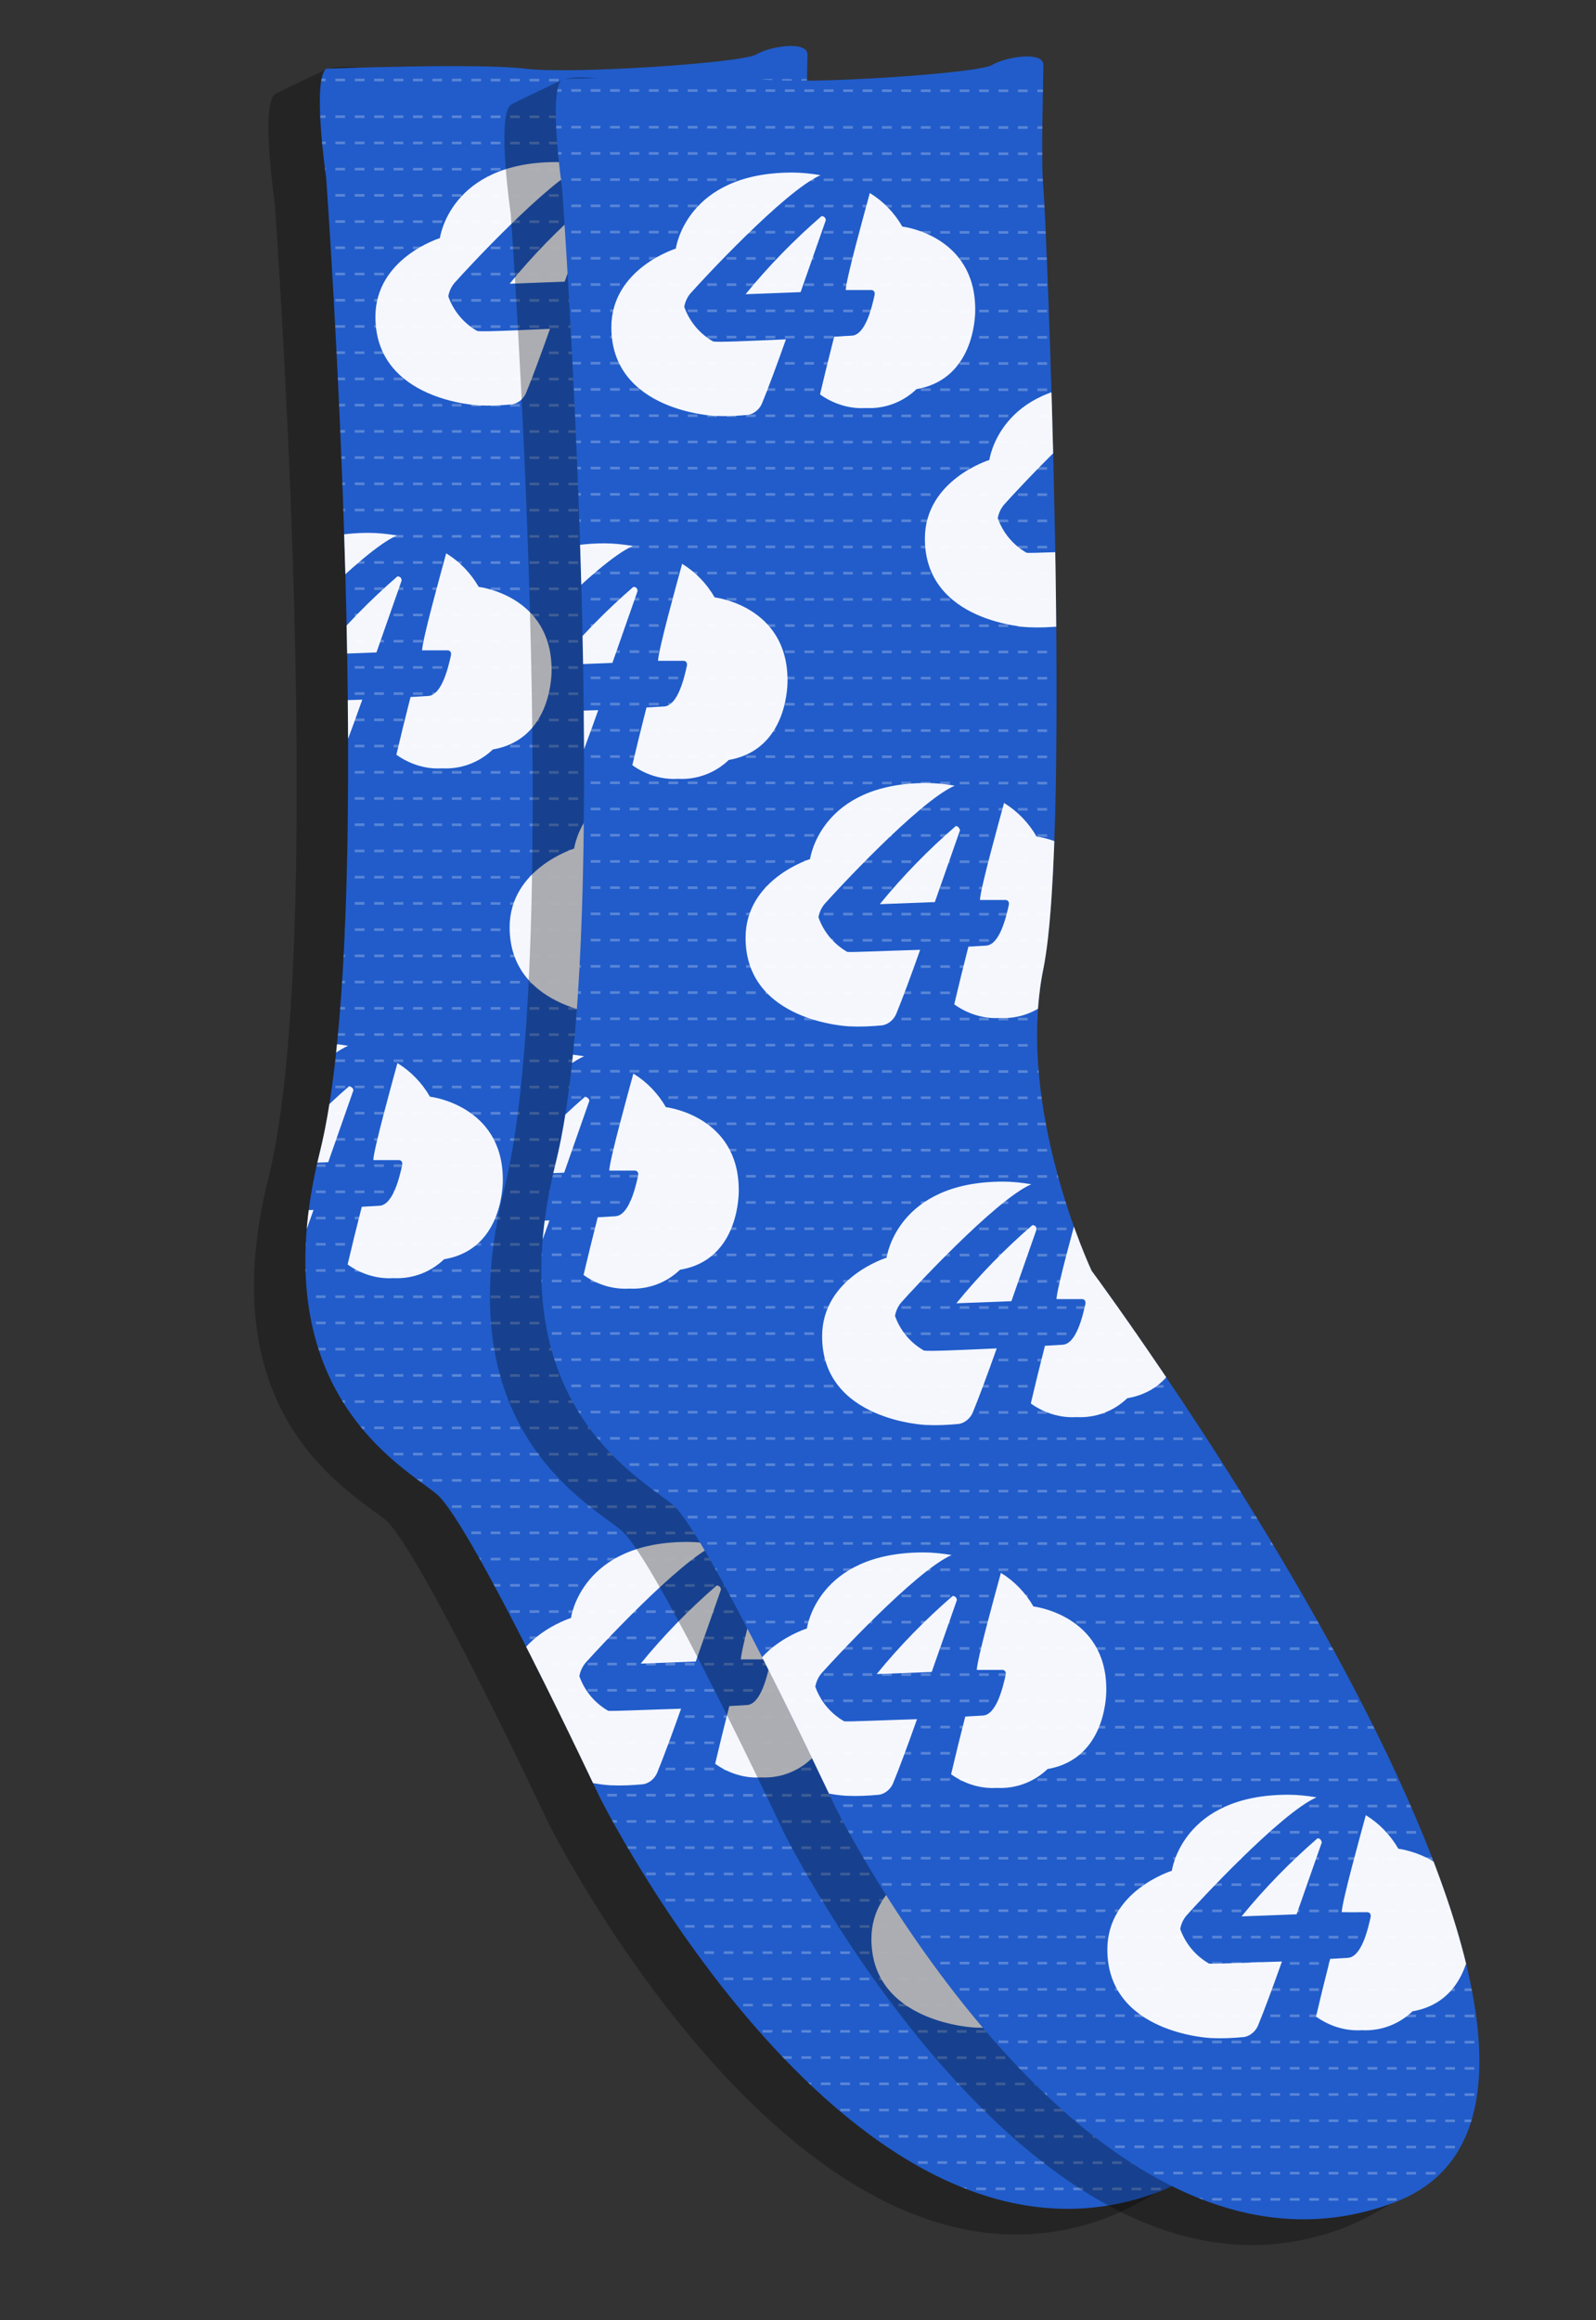 <?xml version="1.0" encoding="utf-8"?>
<!-- Generator: Adobe Illustrator 23.0.1, SVG Export Plug-In . SVG Version: 6.00 Build 0)  -->
<svg version="1.1" id="Layer_1" xmlns="http://www.w3.org/2000/svg" xmlns:xlink="http://www.w3.org/1999/xlink" x="0px" y="0px"
	 viewBox="0 0 304.4 442.4" style="enable-background:new 0 0 304.4 442.4;" xml:space="preserve">
<rect x="0" y="0" width="304.4" height="442.4" fill="#333333" stroke="none"/>
<style type="text/css">
	.st0{opacity:0.3;enable-background:new    ;}
	.st1{fill:#215CCA;}
	.st2{clip-path:url(#SVGID_2_);}
	
		.st3{opacity:0.25;fill:none;stroke:#FFFFFF;stroke-width:0.5;stroke-miterlimit:10;stroke-dasharray:1.852,1.852;enable-background:new    ;}
	.st4{clip-path:url(#SVGID_4_);}
	.st5{opacity:0.95;fill:#FFFFFF;enable-background:new    ;}
	.st6{clip-path:url(#SVGID_6_);}
	.st7{clip-path:url(#SVGID_8_);}
</style>
<path class="st0" d="M52.4,38.7c0,0-2.7-18.5,0-20.7c0,0,0.3-0.3,9.5-4.6c6-2.8,25.2,4.2,28.5,4.6c8.7,1.1,41.3-1.1,44-2.7
	s9.8-2.7,9.8,0s-0.5,18.5,0,23.4s5.4,122.3,0,148.9s9.2,57.6,9.2,57.6s85.7,118.1,76.9,166c0,0-10.1,8.2-19.3,11.7
	c-58.2,21.7-106.5-75.5-106.5-75.5s-24.5-52.2-31-57.6s-33.7-19.6-22.3-65.2S52.4,38.7,52.4,38.7L52.4,38.7z"/>
<path class="st1" d="M62.2,33.8c0,0-2.7-18.5,0-20.7c0,0,29.3-1.1,38,0s41.3-1.1,44-2.7s9.8-2.7,9.8,0s-0.5,18.5,0,23.4
	s5.4,122.3,0,148.9s9.2,57.6,9.2,57.6S279,396.3,220.8,418s-106.5-75.5-106.5-75.5s-24.5-52.2-31-57.6S49.6,265.3,61,219.7
	S62.2,33.8,62.2,33.8z"/>
<g>
	<g>
		<defs>
			<path id="SVGID_1_" d="M62.2,33.8c0,0-2.7-18.5,0-20.7c0,0,29.3-1.1,38,0s41.3-1.1,44-2.7s9.8-2.7,9.8,0s-0.5,18.5,0,23.4
				s5.4,122.3,0,148.9s9.2,57.6,9.2,57.6S279,396.3,220.8,418s-106.5-75.5-106.5-75.5s-24.5-52.2-31-57.6S49.6,265.3,61,219.7
				S62.2,33.8,62.2,33.8z"/>
		</defs>
		<clipPath id="SVGID_2_">
			<use xlink:href="#SVGID_1_"  style="overflow:visible;"/>
		</clipPath>
		<g class="st2">
			<path id="tl1" class="st3" d="M8.4,15.2l251,0.2"/>
			<g>
				<path class="st3" d="M8.4,22.2l251,0.2"/>
			</g>
			<g>
				<path class="st3" d="M8.4,27.2l251,0.2"/>
			</g>
			<g>
				<path class="st3" d="M8.4,32.2l251,0.2"/>
			</g>
			<g>
				<path class="st3" d="M8.4,37.2l251,0.2"/>
			</g>
			<g>
				<path class="st3" d="M8.4,42.2l251,0.2"/>
			</g>
			<g>
				<path class="st3" d="M8.4,47.2l251,0.2"/>
			</g>
			<g>
				<path class="st3" d="M8.4,52.2l251,0.2"/>
			</g>
			<g>
				<path class="st3" d="M8.4,57.2l251,0.2"/>
			</g>
			<g>
				<path class="st3" d="M8.4,62.2l251,0.2"/>
			</g>
			<g>
				<path class="st3" d="M8.4,67.2l251,0.2"/>
			</g>
			<g>
				<path class="st3" d="M8.4,72.2l251,0.2"/>
			</g>
			<g>
				<path class="st3" d="M8.4,77.2l251,0.2"/>
			</g>
			<g>
				<path class="st3" d="M8.4,82.2l251,0.2"/>
			</g>
			<g>
				<path class="st3" d="M8.4,87.2l251,0.2"/>
			</g>
			<g>
				<path class="st3" d="M8.4,92.2l251,0.2"/>
			</g>
			<g>
				<path class="st3" d="M8.4,97.2l251,0.2"/>
			</g>
			<g>
				<path class="st3" d="M8.4,102.2l251,0.2"/>
			</g>
			<g>
				<path class="st3" d="M8.4,107.2l251,0.2"/>
			</g>
			<g>
				<path class="st3" d="M8.4,112.2l251,0.2"/>
			</g>
			<g>
				<path class="st3" d="M8.4,117.2l251,0.2"/>
			</g>
			<g>
				<path class="st3" d="M8.4,122.2l251,0.2"/>
			</g>
			<g>
				<path class="st3" d="M8.4,127.2l251,0.2"/>
			</g>
			<g>
				<path class="st3" d="M8.4,132.2l251,0.2"/>
			</g>
			<g>
				<path class="st3" d="M8.4,137.2l251,0.2"/>
			</g>
			<g>
				<path class="st3" d="M8.4,142.2l251,0.2"/>
			</g>
			<g>
				<path class="st3" d="M8.4,147.2l251,0.2"/>
			</g>
			<g>
				<path class="st3" d="M8.4,152.2l251,0.2"/>
			</g>
			<g>
				<path class="st3" d="M8.4,157.2l251,0.2"/>
			</g>
			<g>
				<path class="st3" d="M8.4,162.2l251,0.2"/>
			</g>
			<g>
				<path class="st3" d="M8.4,167.2l251,0.2"/>
			</g>
			<g>
				<path class="st3" d="M8.4,172.2l251,0.2"/>
			</g>
			<g>
				<path class="st3" d="M8.4,177.2l251,0.2"/>
			</g>
			<g>
				<path class="st3" d="M8.4,182.2l251,0.2"/>
			</g>
			<g>
				<path class="st3" d="M8.4,187.2l251,0.2"/>
			</g>
			<g>
				<path class="st3" d="M8.4,192.2l251,0.2"/>
			</g>
			<g>
				<path class="st3" d="M8.4,197.2l251,0.2"/>
			</g>
			<g>
				<path class="st3" d="M8.4,202.2l251,0.2"/>
			</g>
			<g>
				<path class="st3" d="M8.4,207.2l251,0.2"/>
			</g>
			<g>
				<path class="st3" d="M8.4,212.2l251,0.2"/>
			</g>
			<g>
				<path class="st3" d="M8.4,217.2l251,0.2"/>
			</g>
			<g>
				<path class="st3" d="M8.4,222.2l251,0.2"/>
			</g>
			<g>
				<path class="st3" d="M8.4,227.2l251,0.2"/>
			</g>
			<g>
				<path class="st3" d="M8.4,232.2l251,0.2"/>
			</g>
			<g>
				<path class="st3" d="M8.4,237.2l251,0.2"/>
			</g>
			<g>
				<path class="st3" d="M8.4,242.2l251,0.2"/>
			</g>
			<g>
				<path class="st3" d="M8.4,247.2l251,0.2"/>
			</g>
			<g>
				<path class="st3" d="M8.4,252.2l251,0.2"/>
			</g>
			<g>
				<path class="st3" d="M8.4,257.2l251,0.2"/>
			</g>
			<g>
				<path class="st3" d="M8.4,262.2l251,0.2"/>
			</g>
			<g>
				<path class="st3" d="M8.4,267.2l251,0.2"/>
			</g>
			<g>
				<path class="st3" d="M8.4,272.2l251,0.2"/>
			</g>
			<g>
				<path class="st3" d="M8.4,277.2l251,0.2"/>
			</g>
			<g>
				<path class="st3" d="M8.4,282.2l251,0.2"/>
			</g>
			<g>
				<path class="st3" d="M8.4,287.2l251,0.2"/>
			</g>
			<g>
				<path class="st3" d="M8.4,292.2l251,0.2"/>
			</g>
			<g>
				<path class="st3" d="M8.4,297.2l251,0.2"/>
			</g>
			<g>
				<path class="st3" d="M8.4,302.2l251,0.2"/>
			</g>
			<g>
				<path class="st3" d="M8.4,307.2l251,0.2"/>
			</g>
			<g>
				<path class="st3" d="M8.4,312.2l251,0.2"/>
			</g>
			<g>
				<path class="st3" d="M8.4,317.2l251,0.2"/>
			</g>
			<g>
				<path class="st3" d="M8.4,322.2l251,0.2"/>
			</g>
			<g>
				<path class="st3" d="M8.4,327.2l251,0.2"/>
			</g>
			<g>
				<path class="st3" d="M8.4,332.2l251,0.2"/>
			</g>
			<g>
				<path class="st3" d="M8.4,337.2l251,0.2"/>
			</g>
			<g>
				<path class="st3" d="M8.4,342.2l251,0.2"/>
			</g>
			<g>
				<path class="st3" d="M8.4,347.2l251,0.2"/>
			</g>
			<g>
				<path class="st3" d="M8.4,352.2l251,0.2"/>
			</g>
			<g>
				<path class="st3" d="M8.4,357.2l251,0.2"/>
			</g>
			<g>
				<path class="st3" d="M8.4,362.2l251,0.2"/>
			</g>
			<g>
				<path class="st3" d="M8.4,367.2l251,0.2"/>
			</g>
			<g>
				<path class="st3" d="M8.4,372.2l251,0.2"/>
			</g>
			<g>
				<path class="st3" d="M8.4,377.2l251,0.2"/>
			</g>
			<g>
				<path class="st3" d="M8.4,382.2l251,0.2"/>
			</g>
			<g>
				<path class="st3" d="M8.4,387.2l251,0.2"/>
			</g>
			<g>
				<path class="st3" d="M8.4,392.2l251,0.2"/>
			</g>
			<g>
				<path class="st3" d="M8.4,397.2l251,0.2"/>
			</g>
			<g>
				<path class="st3" d="M8.4,402.2l251,0.2"/>
			</g>
			<g>
				<path class="st3" d="M8.4,407.2l251,0.2"/>
			</g>
			<g>
				<path class="st3" d="M8.4,412.2l251,0.2"/>
			</g>
			<g>
				<path class="st3" d="M8.4,417.2l251,0.2"/>
			</g>
			<g>
				<path class="st3" d="M8.4,422.2l251,0.2"/>
			</g>
			<g>
				<path class="st3" d="M8.4,427.2l251,0.2"/>
			</g>
			<g>
				<path class="st3" d="M8.4,432.2l251,0.2"/>
			</g>
		</g>
	</g>
</g>
<g>
	<g>
		<defs>
			<path id="SVGID_3_" d="M62.2,33.8c0,0-2.7-18.5,0-20.7c0,0,29.3-1.1,38,0s41.3-1.1,44-2.7s9.8-2.7,9.8,0s-0.5,18.5,0,23.4
				s5.4,122.3,0,148.9s9.2,57.6,9.2,57.6S279,396.3,220.8,418s-106.5-75.5-106.5-75.5s-24.5-52.2-31-57.6S49.6,265.3,61,219.7
				S62.2,33.8,62.2,33.8z"/>
		</defs>
		<clipPath id="SVGID_4_">
			<use xlink:href="#SVGID_3_"  style="overflow:visible;"/>
		</clipPath>
		<g class="st4">
			<path class="st5" d="M91,63.1c-2.6-1.5-4.5-3.8-5.5-6.6c0.2-1.1,0.7-2.1,1.5-2.9c1.4-1.6,17.6-19.2,24.5-22.2
				c-1.8-0.3-3.6-0.5-5.4-0.5c-20.3,0-22.2,14.5-22.2,14.5s-12.3,3.8-12.3,15c0,16.1,19.8,16.9,19.8,16.9c2.1,0.1,4.2,0,6.3-0.2
				c1.1-0.2,2.1-1,2.6-2.1c1.2-2.9,2.9-7.5,4.6-12.3C98.1,63,91.7,63.3,91,63.1L91,63.1z M141,57c0-14.2-13.9-15.8-13.9-15.8
				c-1.5-2.6-3.6-4.8-6.2-6.4c-1.2,4.4-4.5,16.3-4.6,18.5h4.9c0,0,0.8,0,0.6,1c-0.5,2.2-1.7,7.5-4.3,7.7l-3.4,0.2c-1,3.9-2,8-2.7,11
				c2.5,1.8,5.6,2.8,8.7,2.6c3.6,0.2,7.1-1.1,9.7-3.6C141.4,70.2,141,57,141,57z"/>
			<path class="st5" d="M111.7,39.2c-5.2,4.5-10.1,9.5-14.5,14.9l10.5-0.4c2.1-6,4-11.4,4.8-13.7C112.5,39.5,112.1,39.2,111.7,39.2z
				 M55.2,133.8c-2.6-1.5-4.5-3.8-5.5-6.6c0.2-1.1,0.7-2.1,1.5-2.9c1.4-1.6,17.6-19.2,24.5-22.2c-1.8-0.3-3.6-0.5-5.4-0.5
				c-20.3,0-22.2,14.5-22.2,14.5s-12.3,3.8-12.3,15c0,16.1,19.8,16.9,19.8,16.9c2.1,0.1,4.2,0,6.3-0.2c1.1-0.2,2.1-1,2.6-2.1
				c1.2-2.9,2.9-7.5,4.6-12.3C62.3,133.6,55.9,133.9,55.2,133.8L55.2,133.8z M105.2,127.7c0-14.2-13.9-15.8-13.9-15.8
				c-1.5-2.6-3.6-4.8-6.2-6.4c-1.2,4.4-4.5,16.3-4.6,18.5h4.9c0,0,0.8,0,0.6,1c-0.5,2.2-1.7,7.5-4.3,7.7l-3.4,0.2c-1,3.9-2,8-2.7,11
				c2.5,1.8,5.6,2.8,8.7,2.6c3.6,0.2,7.1-1.1,9.7-3.6C105.6,140.9,105.2,127.7,105.2,127.7L105.2,127.7z"/>
			<path class="st5" d="M75.8,109.9c-5.2,4.5-10.1,9.5-14.5,14.9l10.5-0.4c2.1-6,4-11.4,4.8-13.7C76.6,110.2,76.3,109.9,75.8,109.9z
				 M150.8,103.4c-2.6-1.5-4.5-3.8-5.5-6.6c0.2-1.1,0.7-2.1,1.5-2.9c1.4-1.6,17.6-19.2,24.5-22.2c-1.8-0.3-3.6-0.5-5.4-0.5
				c-20.3,0-22.2,14.5-22.2,14.5s-12.3,3.8-12.3,15c0,16.1,19.8,16.9,19.8,16.9c2.1,0.1,4.2,0,6.3-0.2c1.1-0.2,2.1-1,2.6-2.1
				c1.2-2.9,2.9-7.5,4.6-12.3C157.9,103.2,151.5,103.5,150.8,103.4L150.8,103.4z M200.8,97.2c0-14.2-13.9-15.8-13.9-15.8
				c-1.5-2.6-3.6-4.8-6.2-6.4c-1.2,4.4-4.5,16.3-4.6,18.5h4.9c0,0,0.8,0,0.6,1c-0.5,2.2-1.7,7.5-4.3,7.7l-3.4,0.2c-1,3.9-2,8-2.7,11
				c2.5,1.8,5.6,2.8,8.7,2.6c3.6,0.2,7.1-1.1,9.7-3.6C201.2,110.4,200.8,97.2,200.8,97.2L200.8,97.2z"/>
			<path class="st5" d="M171.5,79.4c-5.2,4.5-10.1,9.5-14.5,14.9l10.5-0.4c2.1-6,4-11.4,4.8-13.7C172.3,79.8,171.9,79.4,171.5,79.4z
				 M116.6,179.5c-2.6-1.5-4.5-3.8-5.5-6.6c0.2-1.1,0.7-2.1,1.5-2.9c1.4-1.6,17.6-19.2,24.5-22.2c-1.8-0.3-3.6-0.5-5.4-0.5
				c-20.3,0-22.2,14.5-22.2,14.5s-12.3,3.8-12.3,15c0,16.1,19.8,16.9,19.8,16.9c2.1,0.1,4.2,0,6.3-0.2c1.1-0.2,2.1-1,2.6-2.1
				c1.2-2.9,2.9-7.5,4.6-12.3C123.7,179.3,117.3,179.6,116.6,179.5L116.6,179.5z M166.6,173.3c0-14.2-13.9-15.8-13.9-15.8
				c-1.5-2.6-3.6-4.8-6.2-6.4c-1.2,4.4-4.5,16.3-4.6,18.5h4.9c0,0,0.8,0,0.6,1c-0.5,2.2-1.7,7.5-4.3,7.7l-3.4,0.2c-1,3.9-2,8-2.7,11
				c2.5,1.8,5.6,2.8,8.7,2.6c3.6,0.2,7.1-1.1,9.7-3.6C167,186.5,166.6,173.3,166.6,173.3z"/>
			<path class="st5" d="M137.3,155.5c-5.2,4.5-10.1,9.5-14.5,14.9l10.5-0.4c2.1-6,4-11.4,4.8-13.7
				C138,155.9,137.7,155.5,137.3,155.5z M45.9,231.1c-2.6-1.5-4.5-3.8-5.5-6.6c0.2-1.1,0.7-2.1,1.5-2.9c1.4-1.6,17.6-19.2,24.5-22.2
				c-1.8-0.3-3.6-0.5-5.4-0.5c-20.3,0-22.2,14.5-22.2,14.5s-12.3,3.8-12.3,15c0,16.1,19.8,16.9,19.8,16.9c2.1,0.1,4.2,0,6.3-0.2
				c1.1-0.2,2.1-1,2.6-2.1c1.2-2.9,2.9-7.5,4.6-12.3C53,230.9,46.6,231.2,45.9,231.1L45.9,231.1z M95.9,224.9
				c0-14.2-13.9-15.8-13.9-15.8c-1.5-2.6-3.6-4.8-6.2-6.4c-1.2,4.4-4.5,16.3-4.6,18.5h4.9c0,0,0.8,0,0.6,1c-0.5,2.2-1.7,7.5-4.3,7.7
				l-3.4,0.2c-1,3.9-2,8-2.7,11c2.5,1.8,5.6,2.8,8.7,2.6c3.6,0.2,7.1-1.1,9.7-3.6C96.3,238.2,95.9,224.9,95.9,224.9z"/>
			<path class="st5" d="M66.6,207.1c-5.2,4.5-10.1,9.5-14.5,14.9l10.5-0.4c2.1-6,4-11.4,4.8-13.7C67.4,207.5,67,207.2,66.6,207.1z
				 M131.2,255.5c-2.6-1.5-4.5-3.8-5.5-6.6c0.2-1.1,0.7-2.1,1.5-2.9c1.4-1.6,17.6-19.2,24.5-22.2c-1.8-0.3-3.6-0.5-5.4-0.5
				c-20.3,0-22.2,14.5-22.2,14.5s-12.3,3.8-12.3,15c0,16.1,19.8,16.9,19.8,16.9c2.1,0.1,4.2,0,6.3-0.2c1.1-0.2,2.1-1,2.6-2.1
				c1.2-2.9,2.9-7.5,4.6-12.3C138.3,255.4,132,255.7,131.2,255.5L131.2,255.5z M181.2,249.4c0-14.2-13.9-15.8-13.9-15.8
				c-1.5-2.6-3.6-4.8-6.2-6.4c-1.2,4.4-4.5,16.3-4.6,18.5h4.9c0,0,0.8,0,0.6,1c-0.5,2.2-1.7,7.5-4.3,7.7l-3.4,0.2c-1,3.9-2,8-2.7,11
				c2.5,1.8,5.6,2.8,8.7,2.6c3.6,0.2,7.1-1.1,9.7-3.6C181.7,262.6,181.2,249.4,181.2,249.4L181.2,249.4z"/>
			<path class="st5" d="M151.9,231.6c-5.2,4.5-10.1,9.5-14.5,14.9l10.5-0.4c2.1-6,4-11.4,4.8-13.7
				C152.7,231.9,152.4,231.6,151.9,231.6z M116,326.2c-2.6-1.5-4.5-3.8-5.5-6.6c0.2-1.1,0.7-2.1,1.5-2.9
				c1.4-1.6,17.6-19.2,24.5-22.2c-1.8-0.3-3.6-0.5-5.4-0.5c-20.3,0-22.2,14.5-22.2,14.5s-12.3,3.8-12.3,15
				c0,16.1,19.8,16.9,19.8,16.9c2.1,0.1,4.2,0,6.3-0.2c1.1-0.2,2.1-1,2.6-2.1c1.2-2.9,2.9-7.5,4.6-12.3
				C123.1,326,116.7,326.3,116,326.2L116,326.2z M166,320.1c0-14.2-13.9-15.8-13.9-15.8c-1.5-2.6-3.6-4.8-6.2-6.4
				c-1.2,4.4-4.5,16.3-4.6,18.5h4.9c0,0,0.8,0,0.6,1c-0.5,2.2-1.7,7.5-4.3,7.7l-3.4,0.2c-1,3.9-2,8-2.7,11c2.5,1.8,5.6,2.8,8.7,2.6
				c3.6,0.2,7.1-1.1,9.7-3.6C166.4,333.3,166,320.1,166,320.1L166,320.1z"/>
			<path class="st5" d="M136.7,302.3c-5.2,4.5-10.1,9.5-14.5,14.9l10.5-0.4c2.1-6,4-11.4,4.8-13.7
				C137.5,302.6,137.1,302.3,136.7,302.3z M185.6,372.4c-2.6-1.5-4.5-3.8-5.5-6.6c0.2-1.1,0.7-2.1,1.5-2.9
				c1.4-1.6,17.6-19.2,24.5-22.2c-1.8-0.3-3.6-0.5-5.4-0.5c-20.3,0-22.2,14.5-22.2,14.5s-12.3,3.8-12.3,15
				c0,16.1,19.8,16.9,19.8,16.9c2.1,0.1,4.2,0,6.3-0.2c1.1-0.2,2.1-1,2.6-2.1c1.2-2.9,2.9-7.5,4.6-12.3
				C192.7,372.2,186.3,372.5,185.6,372.4L185.6,372.4z M235.6,366.3c0-14.2-13.9-15.8-13.9-15.8c-1.5-2.6-3.6-4.8-6.2-6.4
				c-1.2,4.4-4.5,16.3-4.6,18.5h4.9c0,0,0.8,0,0.6,1c-0.5,2.2-1.7,7.5-4.3,7.7l-3.4,0.2c-1,3.9-2,8-2.7,11c2.5,1.8,5.6,2.8,8.7,2.6
				c3.6,0.2,7.1-1.1,9.7-3.6C236,379.5,235.6,366.3,235.6,366.3L235.6,366.3z"/>
			<path class="st5" d="M206.3,348.5c-5.2,4.5-10.1,9.5-14.5,14.9l10.5-0.4c2.1-6,4-11.4,4.8-13.7
				C207,348.8,206.7,348.5,206.3,348.5z"/>
		</g>
	</g>
</g>
<path class="st0" d="M97.4,40.7c0,0-2.7-18.5,0-20.7c0,0,0.3-0.3,9.5-4.6c6-2.8,25.2,4.2,28.5,4.6c8.7,1.1,41.3-1.1,44-2.7
	s9.8-2.7,9.8,0s-0.5,18.5,0,23.4s5.4,122.3,0,148.9s9.2,57.6,9.2,57.6s85.7,118.1,76.9,166c0,0-10.1,8.2-19.3,11.7
	c-58.2,21.7-106.5-75.5-106.5-75.5s-24.5-52.2-31-57.6s-33.7-19.6-22.3-65.2S97.4,40.7,97.4,40.7L97.4,40.7z"/>
<path class="st1" d="M107.2,35.8c0,0-2.7-18.5,0-20.7c0,0,29.3-1.1,38,0s41.3-1.1,44-2.7s9.8-2.7,9.8,0s-0.5,18.5,0,23.4
	s5.4,122.3,0,148.9s9.2,57.6,9.2,57.6S324,398.3,265.8,420s-106.5-75.5-106.5-75.5s-24.5-52.2-31-57.6s-33.7-19.6-22.3-65.2
	S107.2,35.8,107.2,35.8z"/>
<g>
	<g>
		<defs>
			<path id="SVGID_5_" d="M107.2,35.8c0,0-2.7-18.5,0-20.7c0,0,29.3-1.1,38,0s41.3-1.1,44-2.7s9.8-2.7,9.8,0s-0.5,18.5,0,23.4
				s5.4,122.3,0,148.9s9.2,57.6,9.2,57.6S324,398.3,265.8,420s-106.5-75.5-106.5-75.5s-24.5-52.2-31-57.6s-33.7-19.6-22.3-65.2
				S107.2,35.8,107.2,35.8z"/>
		</defs>
		<clipPath id="SVGID_6_">
			<use xlink:href="#SVGID_5_"  style="overflow:visible;"/>
		</clipPath>
		<g class="st6">
			<path class="st3" d="M53.4,17.2l251,0.2"/>
			<g>
				<path class="st3" d="M53.4,24.2l251,0.2"/>
			</g>
			<g>
				<path class="st3" d="M53.4,29.2l251,0.2"/>
			</g>
			<g>
				<path class="st3" d="M53.4,34.2l251,0.2"/>
			</g>
			<g>
				<path class="st3" d="M53.4,39.2l251,0.2"/>
			</g>
			<g>
				<path class="st3" d="M53.4,44.2l251,0.2"/>
			</g>
			<g>
				<path class="st3" d="M53.4,49.2l251,0.2"/>
			</g>
			<g>
				<path class="st3" d="M53.4,54.2l251,0.2"/>
			</g>
			<g>
				<path class="st3" d="M53.4,59.2l251,0.2"/>
			</g>
			<g>
				<path class="st3" d="M53.4,64.2l251,0.2"/>
			</g>
			<g>
				<path class="st3" d="M53.4,69.2l251,0.2"/>
			</g>
			<g>
				<path class="st3" d="M53.4,74.2l251,0.2"/>
			</g>
			<g>
				<path class="st3" d="M53.4,79.2l251,0.2"/>
			</g>
			<g>
				<path class="st3" d="M53.4,84.2l251,0.2"/>
			</g>
			<g>
				<path class="st3" d="M53.4,89.2l251,0.2"/>
			</g>
			<g>
				<path class="st3" d="M53.4,94.2l251,0.2"/>
			</g>
			<g>
				<path class="st3" d="M53.4,99.2l251,0.2"/>
			</g>
			<g>
				<path class="st3" d="M53.4,104.2l251,0.2"/>
			</g>
			<g>
				<path class="st3" d="M53.4,109.2l251,0.2"/>
			</g>
			<g>
				<path class="st3" d="M53.4,114.2l251,0.2"/>
			</g>
			<g>
				<path class="st3" d="M53.4,119.2l251,0.2"/>
			</g>
			<g>
				<path class="st3" d="M53.4,124.2l251,0.2"/>
			</g>
			<g>
				<path class="st3" d="M53.4,129.2l251,0.2"/>
			</g>
			<g>
				<path class="st3" d="M53.4,134.2l251,0.2"/>
			</g>
			<g>
				<path class="st3" d="M53.4,139.2l251,0.2"/>
			</g>
			<g>
				<path class="st3" d="M53.4,144.2l251,0.2"/>
			</g>
			<g>
				<path class="st3" d="M53.4,149.2l251,0.2"/>
			</g>
			<g>
				<path class="st3" d="M53.4,154.2l251,0.2"/>
			</g>
			<g>
				<path class="st3" d="M53.4,159.2l251,0.2"/>
			</g>
			<g>
				<path class="st3" d="M53.4,164.2l251,0.2"/>
			</g>
			<g>
				<path class="st3" d="M53.4,169.2l251,0.2"/>
			</g>
			<g>
				<path class="st3" d="M53.4,174.2l251,0.2"/>
			</g>
			<g>
				<path class="st3" d="M53.4,179.2l251,0.2"/>
			</g>
			<g>
				<path class="st3" d="M53.4,184.2l251,0.2"/>
			</g>
			<g>
				<path class="st3" d="M53.4,189.2l251,0.2"/>
			</g>
			<g>
				<path class="st3" d="M53.4,194.2l251,0.2"/>
			</g>
			<g>
				<path class="st3" d="M53.4,199.2l251,0.2"/>
			</g>
			<g>
				<path class="st3" d="M53.4,204.2l251,0.2"/>
			</g>
			<g>
				<path class="st3" d="M53.4,209.2l251,0.2"/>
			</g>
			<g>
				<path class="st3" d="M53.4,214.2l251,0.2"/>
			</g>
			<g>
				<path class="st3" d="M53.4,219.2l251,0.2"/>
			</g>
			<g>
				<path class="st3" d="M53.4,224.2l251,0.2"/>
			</g>
			<g>
				<path class="st3" d="M53.4,229.2l251,0.2"/>
			</g>
			<g>
				<path class="st3" d="M53.4,234.2l251,0.2"/>
			</g>
			<g>
				<path class="st3" d="M53.4,239.2l251,0.2"/>
			</g>
			<g>
				<path class="st3" d="M53.4,244.2l251,0.2"/>
			</g>
			<g>
				<path class="st3" d="M53.4,249.2l251,0.2"/>
			</g>
			<g>
				<path class="st3" d="M53.4,254.2l251,0.2"/>
			</g>
			<g>
				<path class="st3" d="M53.4,259.2l251,0.2"/>
			</g>
			<g>
				<path class="st3" d="M53.4,264.2l251,0.2"/>
			</g>
			<g>
				<path class="st3" d="M53.4,269.2l251,0.2"/>
			</g>
			<g>
				<path class="st3" d="M53.4,274.2l251,0.2"/>
			</g>
			<g>
				<path class="st3" d="M53.4,279.2l251,0.2"/>
			</g>
			<g>
				<path class="st3" d="M53.4,284.2l251,0.2"/>
			</g>
			<g>
				<path class="st3" d="M53.4,289.2l251,0.2"/>
			</g>
			<g>
				<path class="st3" d="M53.4,294.2l251,0.2"/>
			</g>
			<g>
				<path class="st3" d="M53.4,299.2l251,0.2"/>
			</g>
			<g>
				<path class="st3" d="M53.4,304.2l251,0.2"/>
			</g>
			<g>
				<path class="st3" d="M53.4,309.2l251,0.2"/>
			</g>
			<g>
				<path class="st3" d="M53.4,314.2l251,0.2"/>
			</g>
			<g>
				<path class="st3" d="M53.4,319.2l251,0.2"/>
			</g>
			<g>
				<path class="st3" d="M53.4,324.2l251,0.2"/>
			</g>
			<g>
				<path class="st3" d="M53.4,329.2l251,0.2"/>
			</g>
			<g>
				<path class="st3" d="M53.4,334.2l251,0.2"/>
			</g>
			<g>
				<path class="st3" d="M53.4,339.2l251,0.2"/>
			</g>
			<g>
				<path class="st3" d="M53.4,344.2l251,0.2"/>
			</g>
			<g>
				<path class="st3" d="M53.4,349.2l251,0.2"/>
			</g>
			<g>
				<path class="st3" d="M53.4,354.2l251,0.2"/>
			</g>
			<g>
				<path class="st3" d="M53.4,359.2l251,0.2"/>
			</g>
			<g>
				<path class="st3" d="M53.4,364.2l251,0.2"/>
			</g>
			<g>
				<path class="st3" d="M53.4,369.2l251,0.2"/>
			</g>
			<g>
				<path class="st3" d="M53.4,374.2l251,0.2"/>
			</g>
			<g>
				<path class="st3" d="M53.4,379.2l251,0.2"/>
			</g>
			<g>
				<path class="st3" d="M53.4,384.2l251,0.2"/>
			</g>
			<g>
				<path class="st3" d="M53.4,389.2l251,0.2"/>
			</g>
			<g>
				<path class="st3" d="M53.4,394.2l251,0.2"/>
			</g>
			<g>
				<path class="st3" d="M53.4,399.2l251,0.2"/>
			</g>
			<g>
				<path class="st3" d="M53.4,404.2l251,0.2"/>
			</g>
			<g>
				<path class="st3" d="M53.4,409.2l251,0.2"/>
			</g>
			<g>
				<path class="st3" d="M53.4,414.2l251,0.2"/>
			</g>
			<g>
				<path class="st3" d="M53.4,419.2l251,0.2"/>
			</g>
			<g>
				<path class="st3" d="M53.4,424.2l251,0.2"/>
			</g>
			<g>
				<path class="st3" d="M53.4,429.2l251,0.2"/>
			</g>
			<g>
				<path class="st3" d="M53.4,434.2l251,0.2"/>
			</g>
		</g>
	</g>
</g>
<g>
	<g>
		<defs>
			<path id="SVGID_7_" d="M107.2,35.8c0,0-2.7-18.5,0-20.7c0,0,29.3-1.1,38,0s41.3-1.1,44-2.7s9.8-2.7,9.8,0s-0.5,18.5,0,23.4
				s5.4,122.3,0,148.9s9.2,57.6,9.2,57.6S324,398.3,265.8,420s-106.5-75.5-106.5-75.5s-24.5-52.2-31-57.6s-33.7-19.6-22.3-65.2
				S107.2,35.8,107.2,35.8z"/>
		</defs>
		<clipPath id="SVGID_8_">
			<use xlink:href="#SVGID_7_"  style="overflow:visible;"/>
		</clipPath>
		<g class="st7">
			<path class="st5" d="M136,65.1c-2.6-1.5-4.5-3.8-5.5-6.6c0.2-1.1,0.7-2.1,1.5-2.9c1.4-1.6,17.6-19.2,24.5-22.2
				c-1.8-0.3-3.6-0.5-5.4-0.5c-20.3,0-22.2,14.5-22.2,14.5s-12.3,3.8-12.3,15c0,16.1,19.8,16.9,19.8,16.9c2.1,0.1,4.2,0,6.3-0.2
				c1.1-0.2,2.1-1,2.6-2.1c1.2-2.9,2.9-7.5,4.6-12.3C143.1,65,136.7,65.3,136,65.1L136,65.1z M186,59c0-14.2-13.9-15.8-13.9-15.8
				c-1.5-2.6-3.6-4.8-6.2-6.4c-1.2,4.4-4.5,16.3-4.6,18.5h4.9c0,0,0.8,0,0.6,1c-0.5,2.2-1.7,7.5-4.3,7.7l-3.4,0.2c-1,3.9-2,8-2.7,11
				c2.5,1.8,5.6,2.8,8.7,2.6c3.6,0.2,7.1-1.1,9.7-3.6C186.4,72.2,186,59,186,59z"/>
			<path class="st5" d="M156.7,41.2c-5.2,4.5-10.1,9.5-14.5,14.9l10.5-0.4c2.1-6,4-11.4,4.8-13.7C157.5,41.5,157.1,41.2,156.7,41.2z
				 M100.2,135.8c-2.6-1.5-4.5-3.8-5.5-6.6c0.2-1.1,0.7-2.1,1.5-2.9c1.4-1.6,17.6-19.2,24.5-22.2c-1.8-0.3-3.6-0.5-5.4-0.5
				c-20.3,0-22.2,14.5-22.2,14.5s-12.3,3.8-12.3,15c0,16.1,19.8,16.9,19.8,16.9c2.1,0.1,4.2,0,6.3-0.2c1.1-0.2,2.1-1,2.6-2.1
				c1.2-2.9,2.9-7.5,4.6-12.3C107.3,135.6,100.9,135.9,100.2,135.8L100.2,135.8z M150.2,129.7c0-14.2-13.9-15.8-13.9-15.8
				c-1.5-2.6-3.6-4.8-6.2-6.4c-1.2,4.4-4.5,16.3-4.6,18.5h4.9c0,0,0.8,0,0.6,1c-0.5,2.2-1.7,7.5-4.3,7.7l-3.4,0.2c-1,3.9-2,8-2.7,11
				c2.5,1.8,5.6,2.8,8.7,2.6c3.6,0.2,7.1-1.1,9.7-3.6C150.6,142.9,150.2,129.7,150.2,129.7L150.2,129.7z"/>
			<path class="st5" d="M120.8,111.9c-5.2,4.5-10.1,9.5-14.5,14.9l10.5-0.4c2.1-6,4-11.4,4.8-13.7
				C121.6,112.2,121.3,111.9,120.8,111.9z M195.8,105.4c-2.6-1.5-4.5-3.8-5.5-6.6c0.2-1.1,0.7-2.1,1.5-2.9
				c1.4-1.6,17.6-19.2,24.5-22.2c-1.8-0.3-3.6-0.5-5.4-0.5c-20.3,0-22.2,14.5-22.2,14.5s-12.3,3.8-12.3,15
				c0,16.1,19.8,16.9,19.8,16.9c2.1,0.1,4.2,0,6.3-0.2c1.1-0.2,2.1-1,2.6-2.1c1.2-2.9,2.9-7.5,4.6-12.3
				C202.9,105.2,196.5,105.5,195.8,105.4L195.8,105.4z M245.8,99.2c0-14.2-13.9-15.8-13.9-15.8c-1.5-2.6-3.6-4.8-6.2-6.4
				c-1.2,4.4-4.5,16.3-4.6,18.5h4.9c0,0,0.8,0,0.6,1c-0.5,2.2-1.7,7.5-4.3,7.7l-3.4,0.2c-1,3.9-2,8-2.7,11c2.5,1.8,5.6,2.8,8.7,2.6
				c3.6,0.2,7.1-1.1,9.7-3.6C246.2,112.4,245.8,99.2,245.8,99.2L245.8,99.2z"/>
			<path class="st5" d="M216.5,81.4c-5.2,4.5-10.1,9.5-14.5,14.9l10.5-0.4c2.1-6,4-11.4,4.8-13.7C217.3,81.8,216.9,81.4,216.5,81.4z
				 M161.6,181.5c-2.6-1.5-4.5-3.8-5.5-6.6c0.2-1.1,0.7-2.1,1.5-2.9c1.4-1.6,17.6-19.2,24.5-22.2c-1.8-0.3-3.6-0.5-5.4-0.5
				c-20.3,0-22.2,14.5-22.2,14.5s-12.3,3.8-12.3,15c0,16.1,19.8,16.9,19.8,16.9c2.1,0.1,4.2,0,6.3-0.2c1.1-0.2,2.1-1,2.6-2.1
				c1.2-2.9,2.9-7.5,4.6-12.3C168.7,181.3,162.3,181.6,161.6,181.5L161.6,181.5z M211.6,175.3c0-14.2-13.9-15.8-13.9-15.8
				c-1.5-2.6-3.6-4.8-6.2-6.4c-1.2,4.4-4.5,16.3-4.6,18.5h4.9c0,0,0.8,0,0.6,1c-0.5,2.2-1.7,7.5-4.3,7.7l-3.4,0.2c-1,3.9-2,8-2.7,11
				c2.5,1.8,5.6,2.8,8.7,2.6c3.6,0.2,7.1-1.1,9.7-3.6C212,188.5,211.6,175.3,211.6,175.3z"/>
			<path class="st5" d="M182.3,157.5c-5.2,4.5-10.1,9.5-14.5,14.9l10.5-0.4c2.1-6,4-11.4,4.8-13.7
				C183,157.9,182.7,157.5,182.3,157.5z M90.9,233.1c-2.6-1.5-4.5-3.8-5.5-6.6c0.2-1.1,0.7-2.1,1.5-2.9c1.4-1.6,17.6-19.2,24.5-22.2
				c-1.8-0.3-3.6-0.5-5.4-0.5c-20.3,0-22.2,14.5-22.2,14.5s-12.3,3.8-12.3,15c0,16.1,19.8,16.9,19.8,16.9c2.1,0.1,4.2,0,6.3-0.2
				c1.1-0.2,2.1-1,2.6-2.1c1.2-2.9,2.9-7.5,4.6-12.3C98,232.9,91.6,233.2,90.9,233.1L90.9,233.1z M140.9,226.9
				c0-14.2-13.9-15.8-13.9-15.8c-1.5-2.6-3.6-4.8-6.2-6.4c-1.2,4.4-4.5,16.3-4.6,18.5h4.9c0,0,0.8,0,0.6,1c-0.5,2.2-1.7,7.5-4.3,7.7
				l-3.4,0.2c-1,3.9-2,8-2.7,11c2.5,1.8,5.6,2.8,8.7,2.6c3.6,0.2,7.1-1.1,9.7-3.6C141.3,240.2,140.9,226.9,140.9,226.9z"/>
			<path class="st5" d="M111.6,209.1c-5.2,4.5-10.1,9.5-14.5,14.9l10.5-0.4c2.1-6,4-11.4,4.8-13.7
				C112.4,209.5,112,209.2,111.6,209.1z M176.2,257.5c-2.6-1.5-4.5-3.8-5.5-6.6c0.2-1.1,0.7-2.1,1.5-2.9
				c1.4-1.6,17.6-19.2,24.5-22.2c-1.8-0.3-3.6-0.5-5.4-0.5c-20.3,0-22.2,14.5-22.2,14.5s-12.3,3.8-12.3,15
				c0,16.1,19.8,16.9,19.8,16.9c2.1,0.1,4.2,0,6.3-0.2c1.1-0.2,2.1-1,2.6-2.1c1.2-2.9,2.9-7.5,4.6-12.3
				C183.3,257.4,177,257.7,176.2,257.5L176.2,257.5z M226.2,251.4c0-14.2-13.9-15.8-13.9-15.8c-1.5-2.6-3.6-4.8-6.2-6.4
				c-1.2,4.4-4.5,16.3-4.6,18.5h4.9c0,0,0.8,0,0.6,1c-0.5,2.2-1.7,7.5-4.3,7.7l-3.4,0.2c-1,3.9-2,8-2.7,11c2.5,1.8,5.6,2.8,8.7,2.6
				c3.6,0.2,7.1-1.1,9.7-3.6C226.7,264.6,226.2,251.4,226.2,251.4L226.2,251.4z"/>
			<path class="st5" d="M196.9,233.6c-5.2,4.5-10.1,9.5-14.5,14.9l10.5-0.4c2.1-6,4-11.4,4.8-13.7
				C197.7,233.9,197.4,233.6,196.9,233.6z M161,328.2c-2.6-1.5-4.5-3.8-5.5-6.6c0.2-1.1,0.7-2.1,1.5-2.9
				c1.4-1.6,17.6-19.2,24.5-22.2c-1.8-0.3-3.6-0.5-5.4-0.5c-20.3,0-22.2,14.5-22.2,14.5s-12.3,3.8-12.3,15
				c0,16.1,19.8,16.9,19.8,16.9c2.1,0.1,4.2,0,6.3-0.2c1.1-0.2,2.1-1,2.6-2.1c1.2-2.9,2.9-7.5,4.6-12.3
				C168.1,328,161.7,328.3,161,328.2L161,328.2z M211,322.1c0-14.2-13.9-15.8-13.9-15.8c-1.5-2.6-3.6-4.8-6.2-6.4
				c-1.2,4.4-4.5,16.3-4.6,18.5h4.9c0,0,0.8,0,0.6,1c-0.5,2.2-1.7,7.5-4.3,7.7l-3.4,0.2c-1,3.9-2,8-2.7,11c2.5,1.8,5.6,2.8,8.7,2.6
				c3.6,0.2,7.1-1.1,9.7-3.6C211.4,335.3,211,322.1,211,322.1L211,322.1z"/>
			<path class="st5" d="M181.7,304.3c-5.2,4.5-10.1,9.5-14.5,14.9l10.5-0.4c2.1-6,4-11.4,4.8-13.7
				C182.5,304.6,182.1,304.3,181.7,304.3z M230.6,374.4c-2.6-1.5-4.5-3.8-5.5-6.6c0.2-1.1,0.7-2.1,1.5-2.9
				c1.4-1.6,17.6-19.2,24.5-22.2c-1.8-0.3-3.6-0.5-5.4-0.5c-20.3,0-22.2,14.5-22.2,14.5s-12.3,3.8-12.3,15
				c0,16.1,19.8,16.9,19.8,16.9c2.1,0.1,4.2,0,6.3-0.2c1.1-0.2,2.1-1,2.6-2.1c1.2-2.9,2.9-7.5,4.6-12.3
				C237.7,374.2,231.3,374.5,230.6,374.4L230.6,374.4z M280.6,368.3c0-14.2-13.9-15.8-13.9-15.8c-1.5-2.6-3.6-4.8-6.2-6.4
				c-1.2,4.4-4.5,16.3-4.6,18.5h4.9c0,0,0.8,0,0.6,1c-0.5,2.2-1.7,7.5-4.3,7.7l-3.4,0.2c-1,3.9-2,8-2.7,11c2.5,1.8,5.6,2.8,8.7,2.6
				c3.6,0.2,7.1-1.1,9.7-3.6C281,381.5,280.6,368.3,280.6,368.3L280.6,368.3z"/>
			<path class="st5" d="M251.3,350.5c-5.2,4.5-10.1,9.5-14.5,14.9l10.5-0.4c2.1-6,4-11.4,4.8-13.7
				C252,350.8,251.7,350.5,251.3,350.5z"/>
		</g>
	</g>
</g>
</svg>
